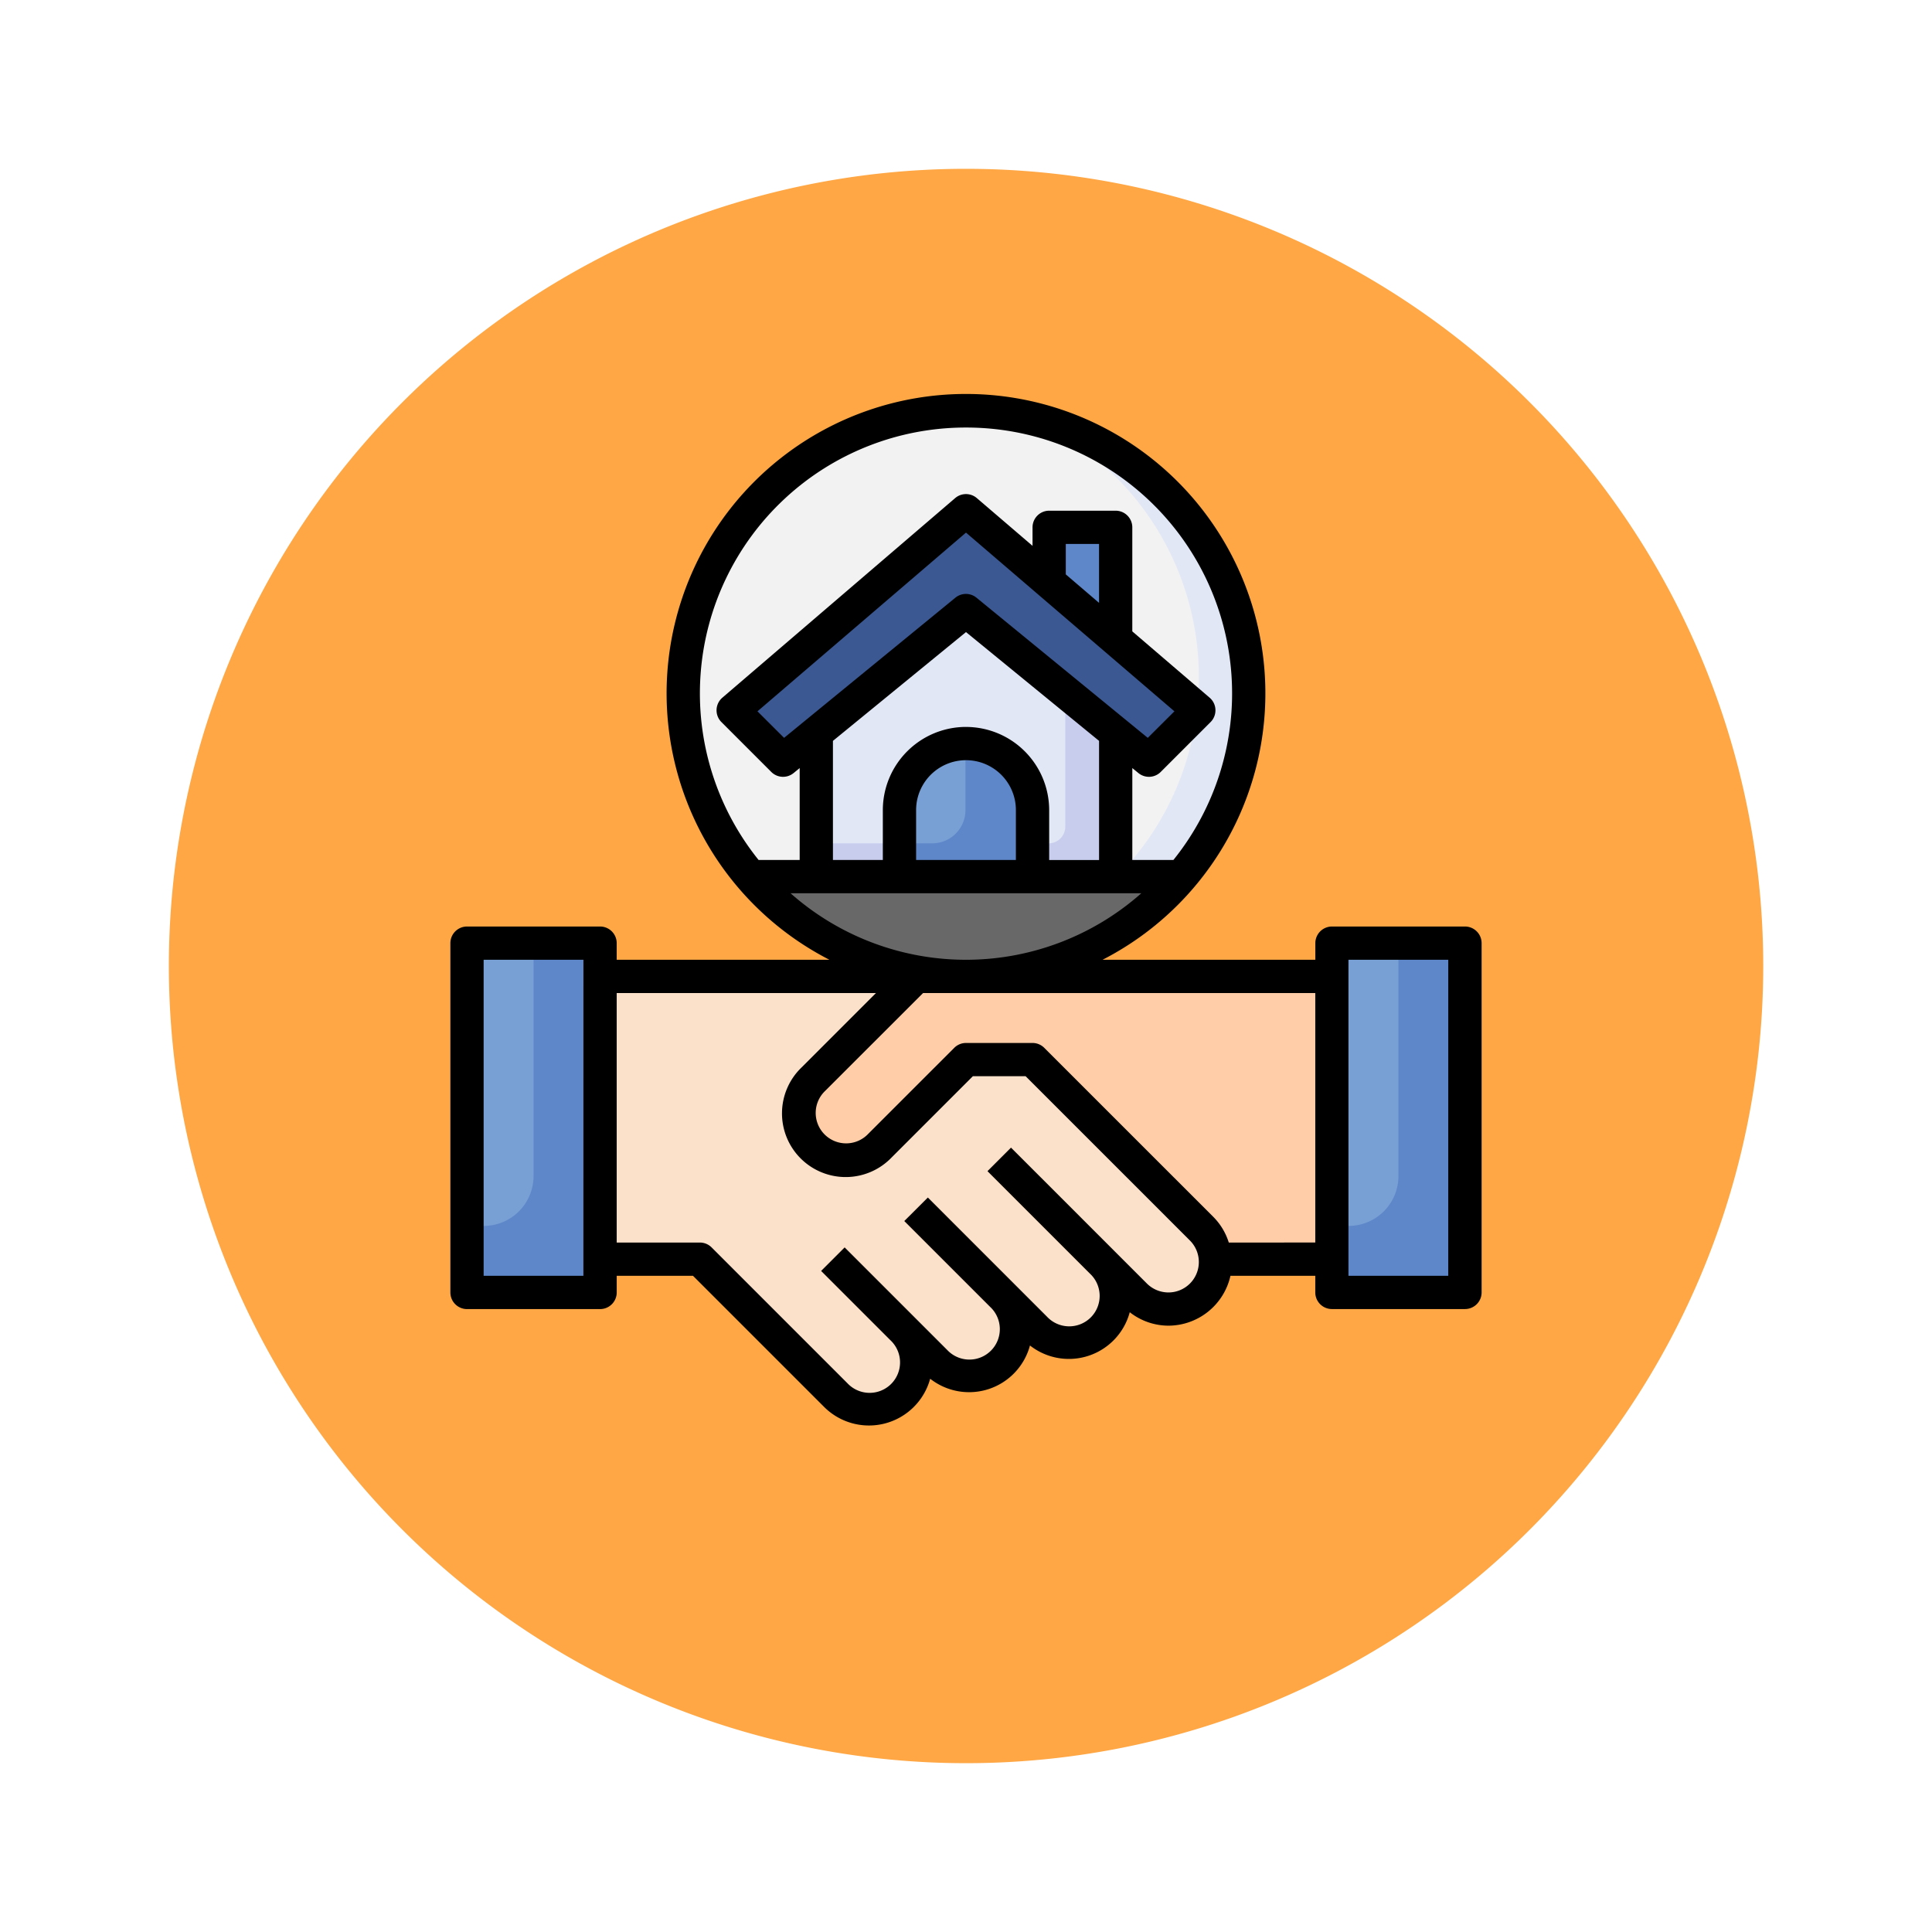 <svg xmlns="http://www.w3.org/2000/svg" xmlns:xlink="http://www.w3.org/1999/xlink" width="103" height="103" viewBox="0 0 103 103">
  <defs>
    <filter id="Trazado_900409" x="0" y="0" width="103" height="103" filterUnits="userSpaceOnUse">
      <feOffset dy="3" input="SourceAlpha"/>
      <feGaussianBlur stdDeviation="3" result="blur"/>
      <feFlood flood-opacity="0.161"/>
      <feComposite operator="in" in2="blur"/>
      <feComposite in="SourceGraphic"/>
    </filter>
  </defs>
  <g id="Grupo_1111362" data-name="Grupo 1111362" transform="translate(-1011.967 -3087)">
    <g transform="matrix(1, 0, 0, 1, 1011.97, 3087)" filter="url(#Trazado_900409)">
      <path id="Trazado_900409-2" data-name="Trazado 900409" d="M42.5,0A42.5,42.5,0,1,1,0,42.5,42.5,42.5,0,0,1,42.5,0Z" transform="translate(9 6)" fill="#fd9826" opacity="0.859"/>
    </g>
    <g id="real-estate_6077884" transform="translate(1035.978 3108.002)">
      <circle id="Elipse_12985" data-name="Elipse 12985" cx="15.075" cy="15.075" r="15.075" transform="translate(12.414 0.904)" fill="#e2e7f6"/>
      <path id="Trazado_1031502" data-name="Trazado 1031502" d="M42.488,16.189A15.069,15.069,0,0,0,33.513,2.41a15.064,15.064,0,0,0-9.538,28.443A15.028,15.028,0,0,0,42.488,16.189Z" transform="translate(-2.585 -1.097)" fill="#f2f2f2"/>
      <path id="Trazado_1031503" data-name="Trazado 1031503" d="M22.969,28.188V20.53L30.95,14l7.981,6.53v7.658Z" transform="translate(-3.488 -2.455)" fill="#c8cded"/>
      <path id="Trazado_1031504" data-name="Trazado 1031504" d="M30.95,14l-7.981,6.53v5.884H35.383a.887.887,0,0,0,.887-.887V18.353Z" transform="translate(-3.488 -2.455)" fill="#e2e7f6"/>
      <path id="Trazado_1031505" data-name="Trazado 1031505" d="M19.051,30a15.051,15.051,0,0,0,22.967,0Z" transform="translate(-3.045 -4.267)" fill="#686868"/>
      <path id="Trazado_1031506" data-name="Trazado 1031506" d="M42.8,18.641,30.383,8,17.969,18.641l2.66,2.66,9.754-7.981L40.137,21.3Z" transform="translate(-2.922 -1.775)" fill="#3b5892"/>
      <path id="Trazado_1031507" data-name="Trazado 1031507" d="M27.969,29.094V25.547a3.547,3.547,0,0,1,7.094,0v3.547" transform="translate(-4.055 -3.361)" fill="#5e87ca"/>
      <path id="Trazado_1031508" data-name="Trazado 1031508" d="M40.516,14.954V9H36.969v2.914" transform="translate(-5.074 -1.889)" fill="#5e87ca"/>
      <path id="Trazado_1031509" data-name="Trazado 1031509" d="M31.516,25.547V22a3.547,3.547,0,0,0-3.547,3.547V27.32h1.773A1.773,1.773,0,0,0,31.516,25.547Z" transform="translate(-4.055 -3.361)" fill="#78a0d4"/>
      <path id="Trazado_1031510" data-name="Trazado 1031510" d="M2,34H9.094V52.621H2Z" transform="translate(-1.113 -4.72)" fill="#5e87ca"/>
      <path id="Trazado_1031511" data-name="Trazado 1031511" d="M2,34V49.075h.887a2.66,2.66,0,0,0,2.66-2.66V34Z" transform="translate(-1.113 -4.72)" fill="#78a0d4"/>
      <path id="Trazado_1031512" data-name="Trazado 1031512" d="M50.376,36H28.207l-5.473,5.473a2.508,2.508,0,0,0,3.547,3.547l4.586-4.586h3.547l9.02,9.02a2.511,2.511,0,0,1,.734,1.621h6.207Z" transform="translate(-3.379 -4.947)" fill="#ffcea9"/>
      <path id="Trazado_1031513" data-name="Trazado 1031513" d="M10,51.075h5.32l7.246,7.246a2.508,2.508,0,0,0,3.547-3.547l1.774,1.774A2.508,2.508,0,0,0,31.434,53l1.774,1.774a2.508,2.508,0,0,0,3.547-3.547L38.528,53a2.508,2.508,0,0,0,3.547-3.547l-9.02-9.02H29.508L24.922,45.02a2.508,2.508,0,0,1-3.547-3.547L26.848,36H10Z" transform="translate(-2.019 -4.947)" fill="#fbe1ca"/>
      <g id="Grupo_1176586" data-name="Grupo 1176586" transform="translate(19.761 40.18)">
        <path id="Trazado_1031514" data-name="Trazado 1031514" d="M0,0H1.773V7.739H0Z" transform="translate(8.867 1.254) rotate(-45)" fill="#ffcea9"/>
        <path id="Trazado_1031515" data-name="Trazado 1031515" d="M0,0H1.773V5.232H0Z" transform="translate(0 6.572) rotate(-45)" fill="#ffcea9"/>
        <path id="Trazado_1031516" data-name="Trazado 1031516" d="M0,0H1.773V6.486H0Z" transform="translate(4.433 3.913) rotate(-45)" fill="#ffcea9"/>
      </g>
      <path id="Trazado_1031517" data-name="Trazado 1031517" d="M54,34h7.094V52.621H54Z" transform="translate(-7.003 -4.72)" fill="#5e87ca"/>
      <path id="Trazado_1031518" data-name="Trazado 1031518" d="M54,34V49.075h.887a2.66,2.66,0,0,0,2.66-2.66V34Z" transform="translate(-7.003 -4.72)" fill="#78a0d4"/>
      <path id="Trazado_1031519" data-name="Trazado 1031519" d="M55.091,29.373H48a.887.887,0,0,0-.887.887v.887H35.767a15.961,15.961,0,1,0-14.557,0H9.867V30.26a.887.887,0,0,0-.887-.887H1.887A.887.887,0,0,0,1,30.26V48.882a.887.887,0,0,0,.887.887H8.981a.887.887,0,0,0,.887-.887v-.887h4.067l6.987,6.987a3.382,3.382,0,0,0,5.657-1.5,3.36,3.36,0,0,0,5.32-1.773,3.36,3.36,0,0,0,5.32-1.773,3.36,3.36,0,0,0,2.063.717,3.4,3.4,0,0,0,3.306-2.66H47.11v.887a.887.887,0,0,0,.887.887h7.094a.887.887,0,0,0,.887-.887V30.26A.887.887,0,0,0,55.091,29.373Zm-47,18.621H2.773V31.147h5.32ZM28.489,2.771A14.172,14.172,0,0,1,39.546,25.826h-2.19v-4.9l.325.266a.887.887,0,0,0,1.188-.059l2.66-2.66a.887.887,0,0,0-.051-1.3l-4.123-3.535V8.092a.887.887,0,0,0-.887-.887H32.923a.887.887,0,0,0-.887.887v.986L29.065,6.532a.887.887,0,0,0-1.153,0L15.5,17.173a.887.887,0,0,0-.051,1.3l2.66,2.66a.887.887,0,0,0,1.188.059l.325-.266v4.9h-2.19A14.172,14.172,0,0,1,28.489,2.771Zm2.66,23.055h-5.32v-2.66a2.66,2.66,0,0,1,5.32,0Zm-2.66-7.094a4.439,4.439,0,0,0-4.434,4.434v2.66h-2.66V19.476l7.094-5.8,7.094,5.8v6.351h-2.66v-2.66a4.439,4.439,0,0,0-4.434-4.434Zm7.094-6.614L33.809,10.6V8.978h1.773ZM39.6,17.9,38.18,19.315l-9.133-7.473a.887.887,0,0,0-1.123,0l-9.133,7.473L17.372,17.9,28.489,8.373ZM19.136,27.6h18.7a14.1,14.1,0,0,1-18.7,0ZM39.282,48.882a1.632,1.632,0,0,1-1.147-.474l-7.246-7.246-1.254,1.254,5.473,5.473a1.622,1.622,0,1,1-2.293,2.293l-6.359-6.36L25.2,45.075l4.586,4.586a1.622,1.622,0,1,1-2.293,2.293l-5.473-5.473-1.254,1.254,3.7,3.7a1.622,1.622,0,1,1-2.293,2.293l-7.246-7.247a.887.887,0,0,0-.627-.26H9.867V32.92H23.688L19.729,36.88a3.395,3.395,0,1,0,4.8,4.8l4.326-4.326h2.813l8.76,8.76a1.622,1.622,0,0,1-1.147,2.768Zm3.217-2.66a3.353,3.353,0,0,0-.816-1.361l-9.021-9.02a.887.887,0,0,0-.627-.26H28.489a.887.887,0,0,0-.627.26l-4.586,4.586a1.622,1.622,0,1,1-2.293-2.293L26.2,32.92H47.11v13.3Zm11.7,1.773h-5.32V31.147H54.2Z" transform="translate(-1 -0.98)"/>
    </g>
  </g>
</svg>
